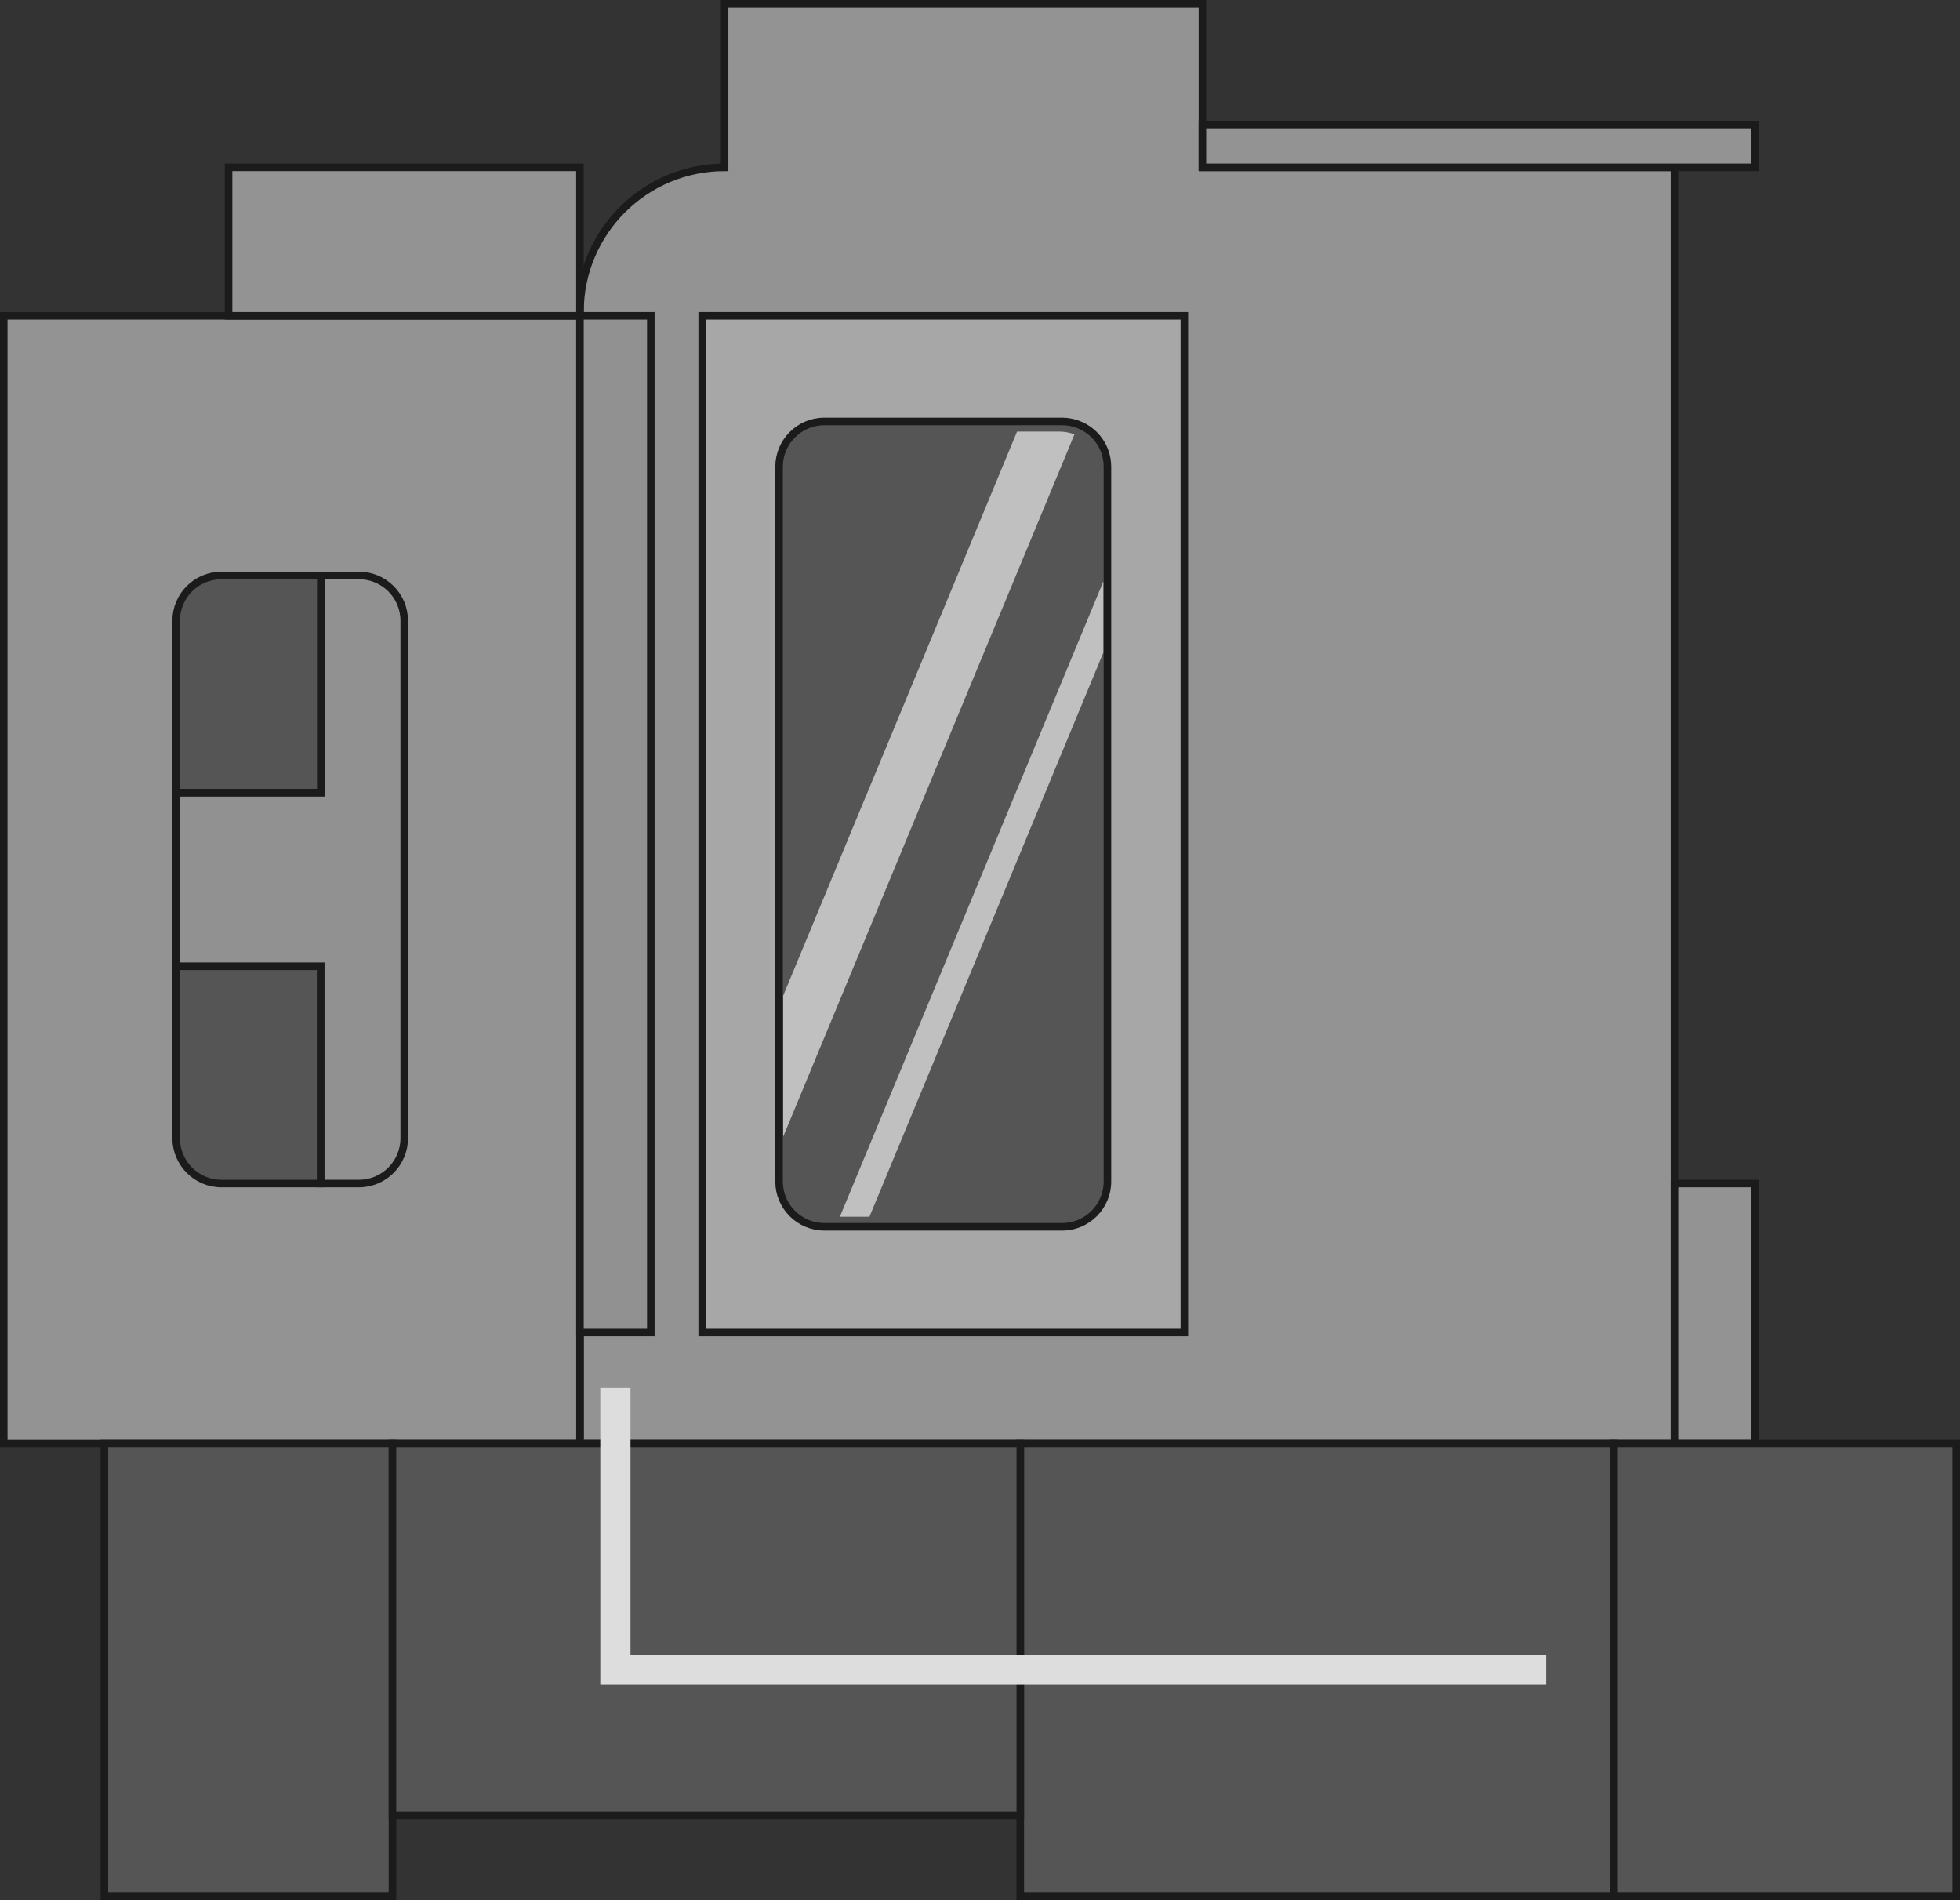 <?xml version="1.0" encoding="UTF-8" standalone="no"?>
<svg
   xmlns:dc="http://purl.org/dc/elements/1.1/"
   xmlns:cc="http://creativecommons.org/ns#"
   xmlns:rdf="http://www.w3.org/1999/02/22-rdf-syntax-ns#"
   xmlns:svg="http://www.w3.org/2000/svg"
   xmlns="http://www.w3.org/2000/svg"
   xmlns:sodipodi="http://sodipodi.sourceforge.net/DTD/sodipodi-0.dtd"
   xmlns:inkscape="http://www.inkscape.org/namespaces/inkscape"
   version="1.1"
   id="图层_1"
   x="0px"
   y="0px"
   width="129.834px"
   height="125.834px"
   viewBox="514.089 471.091 129.834 125.834"
   enable-background="new 514.089 471.091 129.834 125.834"
   xml:space="preserve"
   sodipodi:docname="加工设备-16.svg"><rect x="514.089" y="471.091" width="129.834" height="125.834" fill="#333333" stroke="none"/><defs
   id="defs49" /><sodipodi:namedview
   pagecolor="#ffffff"
   bordercolor="#666666"
   borderopacity="1"
   objecttolerance="10"
   gridtolerance="10"
   guidetolerance="10"
   inkscape:pageopacity="0"
   inkscape:pageshadow="2"
   inkscape:window-width="640"
   inkscape:window-height="480"
   id="namedview47" />
<g
   id="g44">
	<path
   fill="#939393"
   stroke="#1B1B1B"
   stroke-width="0.5"
   stroke-miterlimit="10"
   d="M593.739,482.174v-10.833h-31.652v10.833   c-5.291,0-9.58,4.29-9.58,9.58v74.92h72.5v-84.5H593.739z"
   id="path2" />
	
		<rect
   x="514.339"
   y="492.007"
   fill="#939393"
   stroke="#1B1B1B"
   stroke-width="0.5"
   stroke-miterlimit="10"
   width="38.168"
   height="74.667"
   id="rect4" />
	
		<rect
   x="529.229"
   y="482.174"
   fill="#939393"
   stroke="#1B1B1B"
   stroke-width="0.5"
   stroke-miterlimit="10"
   width="23.277"
   height="9.833"
   id="rect6" />
	<g
   id="g14">
		<path
   fill="#555555"
   stroke="#1B1B1B"
   stroke-width="0.5"
   stroke-miterlimit="10"
   d="M535.337,535.085v14.391h-6.58    c-1.66,0-3-1.351-3-3v-11.391H535.337z"
   id="path8" />
		<path
   fill="#919191"
   stroke="#1B1B1B"
   stroke-width="0.5"
   stroke-miterlimit="10"
   d="M540.866,512.205v34.271c0,1.649-1.34,3-3,3    h-2.529v-14.391h-9.58v-11.5h9.58v-14.38h2.529C539.526,509.205,540.866,510.545,540.866,512.205z"
   id="path10" />
		<path
   fill="#555555"
   stroke="#1B1B1B"
   stroke-width="0.5"
   stroke-miterlimit="10"
   d="M535.337,509.205v14.38h-9.58v-11.38    c0-1.66,1.34-3,3-3H535.337L535.337,509.205z"
   id="path12" />
	</g>
	
		<rect
   x="552.507"
   y="492.007"
   fill="#919191"
   stroke="#1B1B1B"
   stroke-width="0.5"
   stroke-miterlimit="10"
   width="4.693"
   height="67.334"
   id="rect16" />
	
		<rect
   x="593.739"
   y="479.34"
   fill="#939393"
   stroke="#1B1B1B"
   stroke-width="0.5"
   stroke-miterlimit="10"
   width="36.6"
   height="2.834"
   id="rect18" />
	
		<rect
   x="625.007"
   y="549.476"
   fill="#939393"
   stroke="#1B1B1B"
   stroke-width="0.5"
   stroke-miterlimit="10"
   width="5.332"
   height="17.198"
   id="rect20" />
	
		<rect
   x="560.604"
   y="492.007"
   fill="#A7A7A7"
   stroke="#1B1B1B"
   stroke-width="0.5"
   stroke-miterlimit="10"
   width="31.938"
   height="67.334"
   id="rect22" />
	<path
   fill="#555555"
   stroke="#1B1B1B"
   stroke-width="0.5"
   stroke-miterlimit="10"
   d="M585.487,499.193   c-0.32-0.119-0.672-0.189-1.041-0.189h-2.859h-12.891c-1.66,0-3,1.351-3,3v35.32v9.58v2.438c0,1.65,1.34,3,3,3h0.85h2.01h12.892   c1.66,0,3-1.35,3-3v-35.319v-4.83v-7.189C587.446,500.714,586.636,499.614,585.487,499.193z"
   id="path24" />
	<g
   opacity="0.9"
   id="g30">
		<path
   opacity="0.7"
   fill="#FFFFFF"
   enable-background="new    "
   d="M585.263,499.858l-19.293,46.513v-9.34l15.49-37.357h2.789    C584.608,499.674,584.95,499.742,585.263,499.858z"
   id="path26" />
		<polygon
   opacity="0.7"
   fill="#FFFFFF"
   enable-background="new    "
   points="587.173,509.607 587.173,514.316 571.683,551.674     569.724,551.674   "
   id="polygon28" />
	</g>
	
		<rect
   x="521.005"
   y="566.674"
   fill="#555555"
   stroke="#1B1B1B"
   stroke-width="0.5"
   stroke-miterlimit="10"
   width="19.082"
   height="30.001"
   id="rect32" />
	
		<rect
   x="581.675"
   y="566.674"
   fill="#555555"
   stroke="#1B1B1B"
   stroke-width="0.5"
   stroke-miterlimit="10"
   width="39.33"
   height="30.001"
   id="rect34" />
	
		<rect
   x="621.005"
   y="566.674"
   fill="#555555"
   stroke="#1B1B1B"
   stroke-width="0.5"
   stroke-miterlimit="10"
   width="22.668"
   height="30.001"
   id="rect36" />
	
		<rect
   x="540.087"
   y="566.674"
   fill="#555555"
   stroke="#1B1B1B"
   stroke-width="0.5"
   stroke-miterlimit="10"
   width="41.588"
   height="24.668"
   id="rect38" />
	<g
   id="g42">
		<polygon
   fill="#DDDDDD"
   points="616.507,582.674 553.854,582.674 553.854,563.007 555.854,563.007 555.854,580.674     616.507,580.674   "
   id="polygon40" />
	</g>
</g>
</svg>

